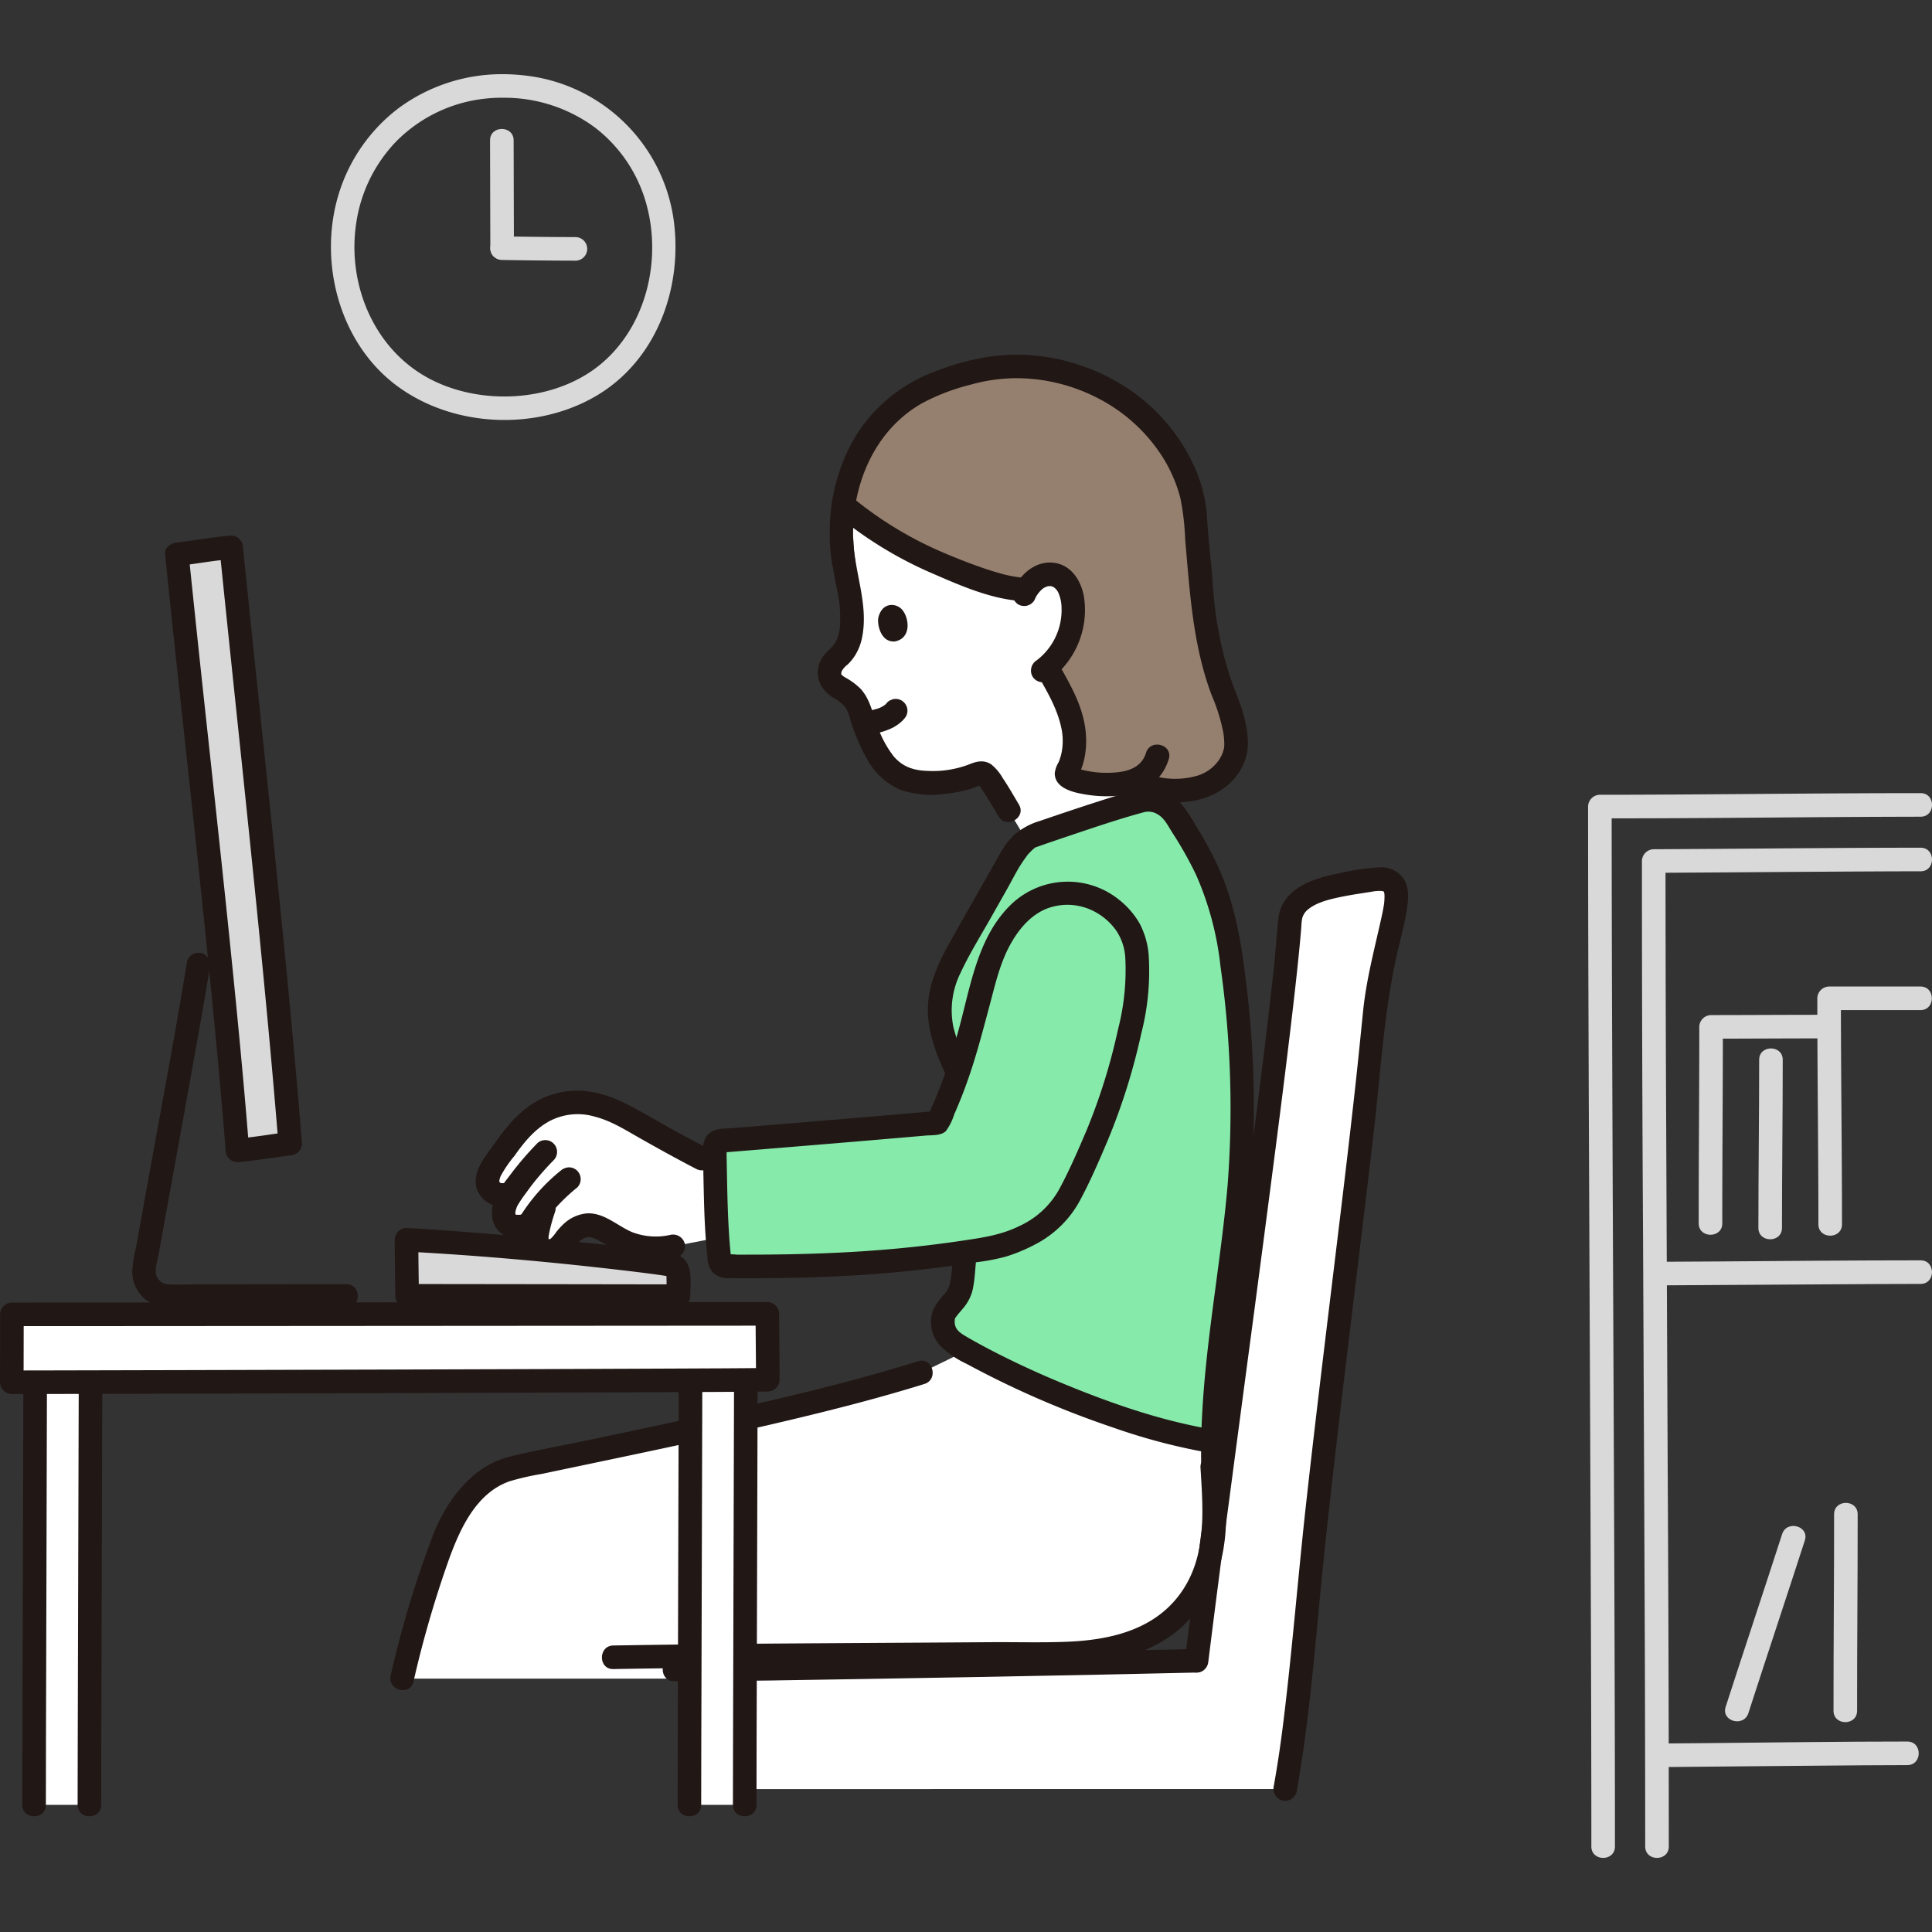 <!DOCTYPE svg PUBLIC "-//W3C//DTD SVG 1.1//EN" "http://www.w3.org/Graphics/SVG/1.1/DTD/svg11.dtd">
<!-- Uploaded to: SVG Repo, www.svgrepo.com, Transformed by: SVG Repo Mixer Tools -->
<svg width="800px" height="800px" viewBox="0 -15.1 393.308 393.308" xmlns="http://www.w3.org/2000/svg" fill="#000000">
<rect x="0" y="-15.1" width="393.308" height="393.308" fill="#333333" stroke="none"/>
<g id="SVGRepo_bgCarrier" stroke-width="0"/>
<g id="SVGRepo_tracerCarrier" stroke-linecap="round" stroke-linejoin="round"/>
<g id="SVGRepo_iconCarrier">
<defs>
<style>.a{fill:#ffffff;}.b{fill:#957f6e;}.c{fill:#211715;}.d{fill:#86eaaa;}.e{fill:#d9d9d9;}</style>
</defs>
<path class="a" d="M177.878,136.929a46.972,46.972,0,0,1-3.089-8.205,7.817,7.817,0,0,0-2.42-2.895c-1.634-1.161-4.014-1.834-3.435-4.562a4.755,4.755,0,0,1,1.684-2.579c4.073-3.438,2.819-10.44,1.926-15.486a41.537,41.537,0,0,1-.851-4.164,40.842,40.842,0,0,1,.031-11.258l.27.223a86.663,86.663,0,0,0,16.679,10.529c3.151,1.406,13.434,5.868,18.734,6.287l1.585.126a6.976,6.976,0,0,1,2.11-2.3,4.544,4.544,0,0,1,4-.586c1.982.74,2.958,2.993,3.264,5.086a15.2,15.2,0,0,1-5.254,13.594c2.161,3.789,4.438,7.637,5.292,11.856a13.921,13.921,0,0,1-1.2,9.435c-.924,1.67,4.93,2.533,7.616,2.6,3.183.02,6.754-.4,8.9-2.532l4.4,6.5-25.778,12.889-7.011-11.6s-1.718-2.865-2.593-4.3c-.834-1.365-1.607-2.333-1.779-2.588a1.7,1.7,0,0,0-2.173-.575c-3.176,1.609-8.476,2.189-12.563,1.59a9.789,9.789,0,0,1-6.283-3.769A17.961,17.961,0,0,1,177.878,136.929Z"/>
<path class="b" d="M186.348,65a30.186,30.186,0,0,0-13.755,18.391,36.837,36.837,0,0,0-.869,4.388l.27.222a86.663,86.663,0,0,0,16.679,10.529c3.151,1.406,13.434,5.868,18.734,6.287l1.587.126a6.949,6.949,0,0,1,2.108-2.3,4.544,4.544,0,0,1,4-.586c1.982.74,2.958,2.993,3.264,5.086a15.2,15.2,0,0,1-5.254,13.594c2.162,3.789,4.438,7.637,5.292,11.856a13.921,13.921,0,0,1-1.2,9.435c-.924,1.67,4.93,2.533,7.616,2.6a19.014,19.014,0,0,0,5.635-.674c14.221,5.542,21.479-2.219,21.158-7.932a25.436,25.436,0,0,0-2.015-8.623c-1.547-3.878-4.608-11.886-5.337-26.582-.419-3.844-.739-7.551-.924-10.224,0,0-.049-.709-.1-1.583a32.086,32.086,0,0,0-8.092-17.059,38.2,38.2,0,0,0-35.462-11.738c-1.941.431-3.961.992-5.843,1.613a43.366,43.366,0,0,0-6.554,2.657Q186.813,64.734,186.348,65Z"/>
<path class="c" d="M210.583,107.088a5.827,5.827,0,0,1,1.73-2.374,3.491,3.491,0,0,1,1.034-.475c.032-.005.644-.018.547-.03.1.012.745.273.475.135a2.823,2.823,0,0,1,1.192,1.478,7.918,7.918,0,0,1,.547,2.885,12.856,12.856,0,0,1-5.06,10.615,2.469,2.469,0,0,0-.861,3.283,2.419,2.419,0,0,0,3.284.861,17.674,17.674,0,0,0,7.233-16.82c-.451-3.1-2.262-6.331-5.534-7.066-3.808-.855-7.179,1.8-8.732,5.085a2.468,2.468,0,0,0,.861,3.284,2.421,2.421,0,0,0,3.284-.861Z"/>
<path class="c" d="M168.918,94.982a77.539,77.539,0,0,0,1.534,10.13,26.665,26.665,0,0,1,.517,7.64,7.408,7.408,0,0,1-.987,3.049c-.745,1.178-1.99,1.92-2.7,3.165-1.735,3.029-.552,6.1,2.213,7.894a8.855,8.855,0,0,1,2.578,1.977,9.559,9.559,0,0,1,1.1,2.825,40.508,40.508,0,0,0,3.454,7.974,14.1,14.1,0,0,0,6.765,6.084,19.611,19.611,0,0,0,9.073.772,24.968,24.968,0,0,0,5.112-1,16.318,16.318,0,0,0,2.154-.87c.043.118-.778-.185-.654-.172q-.212-.283,0,0l.289.392c1.444,1.987,2.65,4.152,3.912,6.257,1.587,2.646,5.739.235,4.144-2.423-1.085-1.809-2.124-3.665-3.312-5.409a9.487,9.487,0,0,0-2.355-2.78c-1.491-.958-2.959-.6-4.476.029a20.673,20.673,0,0,1-8.387,1.323c-2.79-.076-5.044-.764-6.929-2.928a21.856,21.856,0,0,1-3.494-6.64c-.94-2.512-1.387-5.056-3.24-7.111a13.593,13.593,0,0,0-3.065-2.292,6.378,6.378,0,0,1-.7-.461c.231.19-.29-.34-.084-.064-.208-.28-.134-.264-.117-.064a1.517,1.517,0,0,1,.134-.818,4.421,4.421,0,0,1,1.171-1.287,10.117,10.117,0,0,0,1.4-1.684,10.769,10.769,0,0,0,1.529-3.8c1.356-6.669-1.513-13.1-1.768-19.709-.119-3.079-4.919-3.094-4.8,0Z"/>
<path class="c" d="M233.513,147.459c5.745,1.4,12.217,1.114,16.787-3.057a11.664,11.664,0,0,0,3.388-5.486c.731-2.736.188-5.812-.526-8.493-.566-2.124-1.466-4.13-2.211-6.193q-1.017-2.82-1.763-5.728a78.358,78.358,0,0,1-1.64-8.231c-.532-3.615-.657-7.257-1.033-10.886-.336-3.249-.625-6.5-.836-9.763a29.734,29.734,0,0,0-2.94-10.562,37.67,37.67,0,0,0-13.548-15.33,41.469,41.469,0,0,0-18.57-6.453c-7.184-.717-14.324.842-20.974,3.523a31.977,31.977,0,0,0-15.626,13.156,37.958,37.958,0,0,0-5.1,19.826,42.837,42.837,0,0,0,.468,5.943,2.416,2.416,0,0,0,2.953,1.676,2.463,2.463,0,0,0,1.676-2.952c-1.711-12.026,2.821-25.368,13.8-31.52a43.156,43.156,0,0,1,9.793-3.727,34.943,34.943,0,0,1,9.231-1.311A36.136,36.136,0,0,1,223.5,65.96a33.925,33.925,0,0,1,13.1,11.864,29.548,29.548,0,0,1,3.715,8.56,53.612,53.612,0,0,1,.971,8.451c.939,10.7,1.557,21.465,5.39,31.612a36.882,36.882,0,0,1,2.369,7.644,15.362,15.362,0,0,1,.191,2.316c0,.2-.013.389-.027.584-.025.372.109-.291-.069.351a11.585,11.585,0,0,1-.37,1.193c.2-.492-.086.161-.115.214-.144.261-.284.521-.445.772a8.2,8.2,0,0,1-4.388,3.268,16.168,16.168,0,0,1-9.027.041c-3-.729-4.281,3.9-1.276,4.629Z"/>
<path class="c" d="M211.4,122.577c1.894,3.316,3.842,6.673,4.647,10.448a12.439,12.439,0,0,1,.131,4.725,10.639,10.639,0,0,1-.659,2.3,5.66,5.66,0,0,0-.8,2.277c.019,2.877,3.352,3.783,5.637,4.2a26.046,26.046,0,0,0,8.714.192c4.238-.651,7.58-3.1,8.861-7.283.907-2.96-3.725-4.226-4.629-1.276-1.1,3.576-4.852,4.068-8.119,4.068a20.032,20.032,0,0,1-3.551-.329,16.642,16.642,0,0,1-1.818-.424c-.1-.031-.956-.385-.485-.15-.115-.054-.227-.114-.337-.178q-.344-.227.1.085a1.644,1.644,0,0,1,.425,1.154q-.486,1.426-.047.506a10.909,10.909,0,0,0,.715-1.636,13.6,13.6,0,0,0,.694-2.616,18.514,18.514,0,0,0-.08-6.309c-.778-4.376-3.071-8.37-5.247-12.18-1.532-2.682-5.681-.267-4.145,2.423Z"/>
<path class="c" d="M170.3,89.7a80.466,80.466,0,0,0,18.658,11.562c5.816,2.523,12.068,5.388,18.452,5.957a2.417,2.417,0,0,0,2.4-2.4,2.45,2.45,0,0,0-2.4-2.4,26.179,26.179,0,0,1-3.773-.789c-1.509-.417-3-.908-4.473-1.431-2.748-.975-5.506-2.09-7.989-3.171a75.849,75.849,0,0,1-17.481-10.722,2.47,2.47,0,0,0-3.394,0,2.418,2.418,0,0,0,0,3.394Z"/>
<path class="a" d="M277.692,211.581c-3.507,30.809-8.9,71.732-11.761,102.222-1.186,11.851-2.209,23.764-4.3,35.3,0,0-86.638,0-109.586.008.009-5.055.032-14,.06-24.459,27.44-.33,75.424-1.26,91.5-1.653,5.542-44.469,17.611-129.982,19.009-150.747.465-6.364,10.233-7.162,16.518-8.216,10.169-1.7,2.34,9.965.725,27.111C279.29,197.155,278.547,204.067,277.692,211.581Z"/>
<path class="a" d="M133.388,326.624H81.857a197.981,197.981,0,0,1,8.888-29.259c1.957-4.893,6.741-12.148,14.075-13.7,28.351-6.014,59.925-12.222,82.74-19.333l9.266-4.5c12.023,6.77,32.689,15.362,47.919,18.131l2.044,5.75c.447,7.5,1.161,13.715-1.3,20.769a23.765,23.765,0,0,1-15.937,15.091c-7.76,2.56-16.336,1.958-24.581,2.02-24.184.18-43.824.214-65.055.473,0,1.677-.007,3.207-.01,4.564Z"/>
<path class="d" d="M210.683,154.915c-.348.125-.558.2-.6.227a11.081,11.081,0,0,0-2.732,2.268c-.363.471-1,1.413-1.364,1.885L196.1,176.769c-2.079,3.678-4.2,7.476-4.7,11.657-.751,6.317,2.288,12.418,5.242,18.089l-.127,33.183c-.37,2.407-.427,6.712-1.259,8.481-.692,1.473-2.963,3.408-3.185,4.63-.577,3.172.778,4.222,2.353,5.623,12.023,7.249,36.093,17.446,52.5,19.888.3-17.934,3.793-34.16,5.367-52.066,1.157-13.157.889-26.223-1.394-44.231-1.761-13.884-4.708-20.824-12.273-31.992a6.465,6.465,0,0,0-6.11-2.179C226.751,149.406,213.667,153.845,210.683,154.915Z"/>
<path class="c" d="M137.233,327.165c12.922,0,25.847-.255,38.768-.465q24.4-.4,48.8-.9,9.4-.19,18.8-.41c3.083-.075,3.095-4.875,0-4.8-13.1.32-26.2.565-39.308.81q-24.323.454-48.647.8c-6.139.08-12.278.162-18.417.163-3.089,0-3.094,4.8,0,4.8Z"/>
<path class="e" d="M102.468,0A35.487,35.487,0,0,0,81.24,6.847,34.694,34.694,0,0,0,69,24.246c-4.223,13.57-.141,29.9,11.236,38.766s28.612,9.79,41.04,2.538C133.8,58.241,139.139,43.2,137.083,29.257A34.415,34.415,0,0,0,108.455.482,41.262,41.262,0,0,0,102.468,0c-3.089-.015-3.093,4.785,0,4.8a31.01,31.01,0,0,1,18.521,5.966A29.391,29.391,0,0,1,131.3,25.477c3.659,11.741.45,25.833-9.171,33.691C112.747,66.834,97.65,67.6,87.068,61.8c-11.085-6.075-16.443-19.22-14.537-31.566a30.272,30.272,0,0,1,8.063-16.475,29.918,29.918,0,0,1,16.8-8.6,32.744,32.744,0,0,1,5.073-.367C105.556,4.785,105.562-.015,102.468,0Z"/>
<path class="e" d="M328.762,360.8q0-18.978-.066-37.954-.065-21.526-.159-43.054-.094-22.41-.193-44.821-.091-21.624-.167-43.25-.062-19.172-.082-38.344,0-2.141,0-4.282l-2.4,2.4c17.655.024,35.311-.193,52.966-.289q6.165-.033,12.33-.044c3.088,0,3.093-4.8,0-4.8-17.727,0-35.454.212-53.18.3-4.039.02-8.077.038-12.116.033a2.435,2.435,0,0,0-2.4,2.4q0,18.748.067,37.5.065,21.409.16,42.819.093,22.4.192,44.806.093,21.729.167,43.458.062,19.386.081,38.773,0,2.177,0,4.352c0,3.088,4.8,3.093,4.8,0Z"/>
<path class="e" d="M339.725,360.8q0-38.77-.226-77.539-.183-41.011-.358-82.024-.071-20.526-.084-41.053l-2.4,2.4c14.988-.079,29.976-.21,44.965-.282q4.683-.022,9.366-.028c3.089,0,3.094-4.8,0-4.8-14.028,0-28.056.144-42.083.236q-6.124.04-12.248.074a2.436,2.436,0,0,0-2.4,2.4q0,38.45.229,76.9.186,41.1.358,82.205.069,20.757.081,41.514c0,3.088,4.8,3.093,4.8,0Z"/>
<path class="e" d="M337.308,344.643c13.983-.107,27.966-.279,41.949-.372q4.515-.03,9.031-.038c3.089,0,3.094-4.8,0-4.8-13.192,0-26.384.187-39.575.311q-5.7.054-11.405.1c-3.087.024-3.095,4.824,0,4.8Z"/>
<path class="e" d="M336.938,246.573c14.891-.07,29.783-.2,44.674-.271q4.688-.022,9.376-.029c3.089,0,3.094-4.8,0-4.8-13.914,0-27.829.143-41.743.231q-6.153.039-12.307.069c-3.088.015-3.094,4.815,0,4.8Z"/>
<path class="e" d="M350.615,233.947c-.01-13.334.127-26.667.117-40l-2.4,2.4c7.294,0,14.588-.055,21.882-.056,3.088,0,3.094-4.8,0-4.8-7.294,0-14.588.054-21.882.056a2.435,2.435,0,0,0-2.4,2.4c.01,13.333-.127,26.666-.117,40,0,3.088,4.8,3.093,4.8,0Z"/>
<path class="e" d="M355.929,333.652c3.79-11.734,7.7-23.428,11.494-35.163.952-2.946-3.681-4.208-4.628-1.276-3.79,11.735-7.7,23.429-11.494,35.163-.952,2.947,3.681,4.209,4.628,1.276Z"/>
<path class="e" d="M358.122,200.65c0,11.408-.155,22.815-.157,34.223,0,3.088,4.8,3.093,4.8,0,0-11.408.155-22.815.157-34.223,0-3.088-4.8-3.093-4.8,0Z"/>
<path class="e" d="M378.059,333.169c-.009-13.334.127-26.667.118-40,0-3.089-4.8-3.094-4.8,0,.009,13.333-.127,26.666-.118,40,0,3.088,4.8,3.094,4.8,0Z"/>
<path class="e" d="M374.984,234.132c0-15.334-.22-30.667-.222-46l-2.4,2.4h18.593c3.088,0,3.093-4.8,0-4.8H372.362a2.435,2.435,0,0,0-2.4,2.4c0,15.333.22,30.666.222,46,0,3.088,4.8,3.094,4.8,0Z"/>
<path class="c" d="M246.005,322.994q1.983-15.914,4.109-31.81,2.421-18.36,4.869-36.716,2.391-18.025,4.726-36.058c1.282-9.978,2.546-19.96,3.691-29.955.413-3.6.811-7.208,1.158-10.818.13-1.349.253-2.7.358-4.051a10.888,10.888,0,0,1,.181-1.739,3.474,3.474,0,0,1,1.353-1.94c1.756-1.369,4.4-1.982,6.759-2.463,1.372-.28,2.756-.5,4.14-.716.625-.1,1.25-.192,1.874-.293.266-.043.531-.094.8-.129-.372.049.371-.025.5-.031.2-.009.4,0,.6,0,.122,0,.246.015.367.024-.006,0-.474-.092-.217-.026.147.038.305.086.453.113.265.049-.257-.116-.236-.112.1.016.2.149.3.162s-.376-.347-.081-.052c.359.357-.223-.354-.021-.03.187.3.065.2-.012-.087.043.159.085.332.139.487.182.53,0-.351.016.069.008.174.021.347.023.522a13.013,13.013,0,0,1-.073,1.367c0,.032-.042.385-.009.112.037-.3-.025.17-.035.238-.038.234-.076.469-.118.7-.107.595-.23,1.187-.359,1.778-1.4,6.387-3.1,12.647-3.764,19.177-.566,5.6-1.123,11.2-1.747,16.79-1.5,13.487-3.155,26.957-4.787,40.429-1.74,14.359-3.479,28.718-5.075,43.093-1.67,15.035-2.837,30.133-4.714,45.142-.514,4.113-1.123,8.212-1.857,12.291a2.469,2.469,0,0,0,1.676,2.953,2.422,2.422,0,0,0,2.953-1.677c2.9-16.111,3.956-32.5,5.665-48.765,1.534-14.588,3.268-29.155,5.024-43.717,1.712-14.2,3.465-28.389,5.1-42.594,1.429-12.392,2.089-24.961,5.028-37.108.605-2.5,1.285-5.006,1.65-7.558.284-1.983.5-4.194-.55-6.011a5.535,5.535,0,0,0-5.034-2.516,46.281,46.281,0,0,0-7.971,1.168c-5.324.99-11.955,3.043-12.623,9.343-.307,2.905-.487,5.827-.789,8.734-.939,9.057-2.062,18.1-3.2,27.13q-2.232,17.769-4.6,35.521-2.5,18.978-5.034,37.952-2.28,17.207-4.5,34.421-.462,3.628-.915,7.258a2.412,2.412,0,0,0,2.4,2.4,2.461,2.461,0,0,0,2.4-2.4Z"/>
<path class="c" d="M186.922,262.013c-17.768,5.524-36.024,9.449-54.207,13.324q-7.4,1.578-14.816,3.124c-4.738.993-9.552,1.821-14.245,3.01-7.5,1.9-12.635,8.755-15.364,15.611a207.977,207.977,0,0,0-8.748,28.9c-.715,3,3.913,4.285,4.629,1.276a218.432,218.432,0,0,1,7.387-25.36c2.2-5.936,5.455-13.092,12.175-15.443a52.51,52.51,0,0,1,6.551-1.5q3.552-.749,7.1-1.492,7.18-1.5,14.357-3.021c9.42-2,18.831-4.041,28.2-6.258,9.485-2.243,18.942-4.649,28.251-7.543,2.941-.914,1.686-5.549-1.276-4.629Z"/>
<path class="c" d="M124.85,324.68c19.9-.34,39.794-.448,59.692-.562q7.992-.045,15.985-.1c5.327-.037,10.667.1,15.991-.071,9.374-.305,19.176-2.269,25.735-9.507A28.054,28.054,0,0,0,249,300.583c1.023-5.6.534-11.236.193-16.876-.185-3.069-4.986-3.09-4.8,0,.544,9,1.369,18.52-4.49,26.114-5.433,7.042-14.223,8.962-22.689,9.3-5.146.207-10.31.051-15.459.087q-7.692.054-15.384.1-14.5.084-29,.181-16.258.126-32.515.391c-3.086.053-3.095,4.853,0,4.8Z"/>
<path class="c" d="M194.209,239.06c-.349,2.4-.321,4.9-.87,7.266a4.083,4.083,0,0,1-1.083,2.015,12.166,12.166,0,0,0-2.347,3.4,7.162,7.162,0,0,0,1.533,7.176,19.736,19.736,0,0,0,5.349,3.636A190.518,190.518,0,0,0,226.565,275.5a123.319,123.319,0,0,0,17.542,4.774,2.468,2.468,0,0,0,2.953-1.677,2.422,2.422,0,0,0-1.677-2.952c-10.218-1.881-20.152-5.419-29.721-9.4-4.607-1.918-9.147-4.018-13.581-6.309-1.848-.955-3.679-1.947-5.475-3-1.478-.865-2.387-1.631-2.238-3.309.037-.418.05-.338.383-.8.38-.523.832-1,1.236-1.5a9.21,9.21,0,0,0,1.914-3.445c.634-2.408.617-5.337.937-7.542a2.48,2.48,0,0,0-1.677-2.952,2.417,2.417,0,0,0-2.952,1.676Z"/>
<path class="a" d="M100.144,222.57c.1-.161.2-.312.3-.451,2.4-3.268,3.923-5.943,6.9-8.7a15.006,15.006,0,0,1,10.489-4.132,22.173,22.173,0,0,1,9.222,2.733c4.053,2.285,9.689,5.566,15.892,8.77l4.043.957c-.231,4.677-.427,10.129-.409,15.042-4.421.842-9.524,1.822-9.524,1.822-5,.909-7.936.416-12.494-2.369-2.4-1.466-4.7-2.91-7.305-1.1-1.621,1.122-1.991,2.017-3.554,3.676-.917.974-1.828,1.241-3.551.576-.782-.3-1.084-1.764-.878-2.968a31.072,31.072,0,0,1,.8-3.5l-2,.866a4.28,4.28,0,0,1-4.72.212c-1.384-1.167-.966-3.877.656-6l-1.583.145a3.091,3.091,0,0,1-3.071-1.97A5.073,5.073,0,0,1,100.144,222.57Z"/>
<path class="c" d="M108.357,230.354c-1,3.049-3.168,8.763.362,10.988a5.5,5.5,0,0,0,5.5.143c1.55-.924,2.428-2.627,3.722-3.831,1.276-1.187,2.334-1.081,3.8-.285,1.729.936,3.332,2.012,5.152,2.778,3.533,1.486,7.08,1.435,10.8.781a2.42,2.42,0,0,0,1.676-2.952,2.454,2.454,0,0,0-2.952-1.676,13.407,13.407,0,0,1-7.729-.566c-3.067-1.293-5.788-4.085-9.342-3.808a8,8,0,0,0-4.8,2.334,15.3,15.3,0,0,0-1.32,1.467,7.241,7.241,0,0,1-1.438,1.618c.025-.013.39-.024,0,.012a.246.246,0,0,1-.2-.022q-.675-.285-.159.1c.541-.218.009.579.19-.076.076-.275.04-.652.09-.95a32.874,32.874,0,0,1,1.279-4.775c.968-2.941-3.666-4.2-4.629-1.276Z"/>
<path class="c" d="M144.156,218.721c-4.157-2.154-8.247-4.432-12.319-6.744-3.743-2.125-7.4-4.189-11.729-4.836a16.8,16.8,0,0,0-12.449,2.964c-3.646,2.618-6.074,6.312-8.644,9.911-1.389,1.944-2.676,4.329-1.975,6.806a5.459,5.459,0,0,0,5.386,3.732,2.456,2.456,0,0,0,2.4-2.4,2.421,2.421,0,0,0-2.4-2.4c-.191.012-.572.067-.743-.244-.108-.2.106-.866.228-1.158a24.037,24.037,0,0,1,2.8-4.117c1.932-2.743,4.085-5.42,7.074-7.057a12.308,12.308,0,0,1,9.34-.944c3.271.844,6.064,2.626,8.973,4.275,3.846,2.18,7.712,4.323,11.638,6.357,2.739,1.418,5.169-2.722,2.422-4.145Z"/>
<path class="c" d="M109.305,217.721A64.633,64.633,0,0,0,104,223.9c-1.432,1.89-3.138,3.917-3.671,6.284-.593,2.635.212,5.411,2.9,6.443a6.533,6.533,0,0,0,6.536-1.141,2.4,2.4,0,1,0-3.394-3.394c-.328.321.427-.275.038-.033-.406.253.481-.111-.02.012-.171.042-.34.089-.512.129-.551.13.485.009-.092,0-.185,0-.374,0-.558,0-.487.014.411.138-.08,0a3.11,3.11,0,0,0-.412-.112c-.213-.03.452.239,0-.028q-.22-.146.186.134-.213-.236-.022-.008c.119.158.121.148.008-.031q.166.446.078.188c-.017-.137-.076-.284-.107-.421.135.595.029.073.033-.1.005-.234.1-.549,0-.156.052-.207.091-.413.152-.618.01-.034.254-.688.071-.264a6.875,6.875,0,0,1,.315-.624,25.709,25.709,0,0,1,1.594-2.344q.4-.552.8-1.1.222-.3.447-.591c-.223.291.19-.243.232-.3a59.8,59.8,0,0,1,4.168-4.718,2.4,2.4,0,1,0-3.394-3.394Z"/>
<path class="c" d="M109.855,235.251c.535-.876,1.1-1.732,1.712-2.558.06-.082.12-.163.181-.244.026-.034.334-.436.088-.118s.039-.048.092-.114c.078-.1.157-.2.236-.294q.475-.585.976-1.146a37.1,37.1,0,0,1,4.373-4.137,2.4,2.4,0,0,0,.7-1.7,2.439,2.439,0,0,0-.7-1.7,2.412,2.412,0,0,0-1.7-.7,2.754,2.754,0,0,0-1.7.7,37.336,37.336,0,0,0-8.408,9.583,2.4,2.4,0,1,0,4.144,2.422Z"/>
<path class="c" d="M249.338,283.707c-.339-17.978,3.128-35.622,4.977-53.433a208.152,208.152,0,0,0-.885-47.265c-.9-7.3-2.26-14.426-5.233-21.194a69.613,69.613,0,0,0-4.838-8.943,27.951,27.951,0,0,0-3.3-4.828,9.193,9.193,0,0,0-4.875-2.577c-2.72-.475-5.415.655-7.98,1.448-2.844.88-5.675,1.8-8.5,2.739q-3.5,1.161-6.992,2.364a13.982,13.982,0,0,0-5.026,2.657,15.4,15.4,0,0,0-3.134,4.048l-3.494,6.18c-2.3,4.06-4.624,8.1-6.882,12.184-2.108,3.812-3.96,7.811-4.246,12.219-.282,4.36,1.075,8.6,2.783,12.545.865,2,1.862,3.942,2.868,5.876,1.426,2.741,5.57.317,4.144-2.423a46.453,46.453,0,0,1-4.614-11.207,17.07,17.07,0,0,1,1.4-11.074c1.789-3.864,4.072-7.52,6.165-11.222l3.373-5.967c1.042-1.843,1.99-3.81,3.183-5.556.234-.342.482-.675.723-1.013.1-.138.193-.284.3-.416-.038.046-.172.207.015,0,.3-.332,1.55-1.714,2.026-1.636-.184-.03-.822.314-.222.106.247-.086.493-.177.74-.264,1.921-.678,3.852-1.33,5.783-1.979,5.021-1.686,10.056-3.413,15.17-4.8a3.563,3.563,0,0,1,2.9.4c1.412.8,2.184,2.475,3.033,3.8a75.251,75.251,0,0,1,4.806,8.55,62.757,62.757,0,0,1,4.949,18.56,204.936,204.936,0,0,1,1.45,44.667c-1.493,17.021-4.933,33.848-5.349,50.964q-.078,3.244-.014,6.489c.058,3.085,4.858,3.1,4.8,0Z"/>
<path class="d" d="M195.636,201.386a94.06,94.06,0,0,1-4.774,12.062c-15.29,1.343-29.731,2.53-44.178,3.7a1.3,1.3,0,0,0-1.2,1.3c.182,6.179.134,15.864,1.041,23.143a1.26,1.26,0,0,0,1.25,1.093c19.2.133,34.048-.535,52.156-3.432a27.511,27.511,0,0,0,14.475-6.514,24.588,24.588,0,0,0,4.766-7.465c6.307-13.408,8.238-18.68,11.387-33.013.9-5.562,1.689-11.149.181-16.551a14.937,14.937,0,0,0-11.07-8.829c-6.35-1.039-11.358,2.021-14.7,6.866a32.617,32.617,0,0,0-4.665,10.92C198.565,190.992,197.3,196.2,195.636,201.386Z"/>
<path class="c" d="M193.322,200.748a94.812,94.812,0,0,1-4.532,11.489l2.072-1.189q-15.432,1.354-30.873,2.617-3.855.318-7.711.633l-3.5.285c-1.282.1-2.788.021-3.925.71-2.128,1.289-1.754,3.741-1.711,5.856.042,2.064.074,4.128.124,6.191.1,4.444.252,8.9.743,13.322a5.2,5.2,0,0,0,1.031,3.2,4.339,4.339,0,0,0,3.465,1.24q3.805.022,7.611,0c9.425-.072,18.848-.451,28.229-1.394,4.883-.49,9.752-1.123,14.6-1.871a40.916,40.916,0,0,0,5.862-1.135,33.859,33.859,0,0,0,5.925-2.469,21.564,21.564,0,0,0,9.182-9.061c2.068-3.857,3.82-7.939,5.531-11.966a127.622,127.622,0,0,0,6.879-21.865,51.162,51.162,0,0,0,1.553-15.415,16.5,16.5,0,0,0-1.89-7.051,17.03,17.03,0,0,0-3.974-4.65,16.67,16.67,0,0,0-22.57,1.193c-6.519,6.612-7.9,16.456-10.264,25.033-.583,2.113-1.2,4.217-1.862,6.3-.941,2.95,3.691,4.212,4.628,1.276,1.328-4.16,2.429-8.386,3.555-12.6,1.153-4.317,2.127-8.686,4.368-12.6,1.7-2.968,4.1-5.77,7.38-7.009a11.772,11.772,0,0,1,10.19,1.01,12.583,12.583,0,0,1,3.814,3.537,11.076,11.076,0,0,1,1.843,5.795,48.244,48.244,0,0,1-1.5,14.325,120.649,120.649,0,0,1-6.439,20.626c-1.671,3.916-3.38,7.882-5.391,11.637a17.617,17.617,0,0,1-8.325,7.781c-3.63,1.784-7.421,2.332-11.375,2.92q-6.7,1-13.45,1.625c-9.043.846-18.122,1.175-27.2,1.231q-1.767.012-3.533.01-.962,0-1.922,0a8.058,8.058,0,0,0-1.95-.01c-.8.221.758,1.442.836.745a3.725,3.725,0,0,0-.084-.76q-.072-.681-.133-1.362c-.1-1.079-.175-2.159-.241-3.239-.26-4.225-.337-8.459-.416-12.69-.018-.963-.035-1.926-.057-2.889a7.641,7.641,0,0,0-.029-1.164c-.087-.465.244-.852-.379.05-.566.821-.129.51.567.454l7.23-.59q7.282-.6,14.565-1.2,7.432-.623,14.864-1.263l3.662-.318c1.288-.113,3.177.06,4.157-.919a11.117,11.117,0,0,0,1.675-3.326q.763-1.746,1.471-3.517c.821-2.066,1.561-4.162,2.244-6.278C198.9,199.078,194.269,197.816,193.322,200.748Z"/>
<path class="c" d="M176.577,134.4a13.507,13.507,0,0,0,5.214-1.385,9.23,9.23,0,0,0,1.614-1.106,6.193,6.193,0,0,0,1-1.118,2.4,2.4,0,0,0,.242-1.849,2.45,2.45,0,0,0-1.1-1.435,2.422,2.422,0,0,0-1.849-.242l-.573.242a2.416,2.416,0,0,0-.861.861l-.018.023.375-.485a4.079,4.079,0,0,1-.724.7l.486-.375a7.277,7.277,0,0,1-1.6.912l.573-.242a11.167,11.167,0,0,1-2.762.716l.638-.086c-.216.027-.432.05-.649.067a2.555,2.555,0,0,0-1.7.7,2.4,2.4,0,0,0,0,3.394,2.369,2.369,0,0,0,1.7.7Z"/>
<path class="c" d="M178.789,110.705c-.213,1.544.571,4.9,3.272,4.792,3.51-.553,3.089-4.694,1.621-6.45C182.48,107.61,179.535,107.382,178.789,110.705Z"/>
<path class="e" d="M82.881,248.689c6.032,0,52.149.065,55.24.065,0-1.642-.04-2.931-.04-4.5a1.959,1.959,0,0,0-.432-1.262,2.17,2.17,0,0,0-1.285-.636c-13.056-1.988-41.612-4.433-53.612-5.062C82.752,238.043,82.872,248.025,82.881,248.689Z"/>
<path class="c" d="M82.881,251.089q10.2,0,20.41.023l27.416.034q3.707,0,7.414.008a2.435,2.435,0,0,0,2.4-2.4c-.006-2.651.655-6.407-1.936-8.084-1.569-1.014-4.028-.989-5.835-1.228-3.913-.518-7.837-.959-11.762-1.372q-13.3-1.4-26.632-2.4c-3.865-.3-7.733-.573-11.6-.777a2.427,2.427,0,0,0-2.4,2.4c.009,3.8.078,7.6.129,11.4.042,3.086,4.842,3.095,4.8,0-.051-3.8-.12-7.6-.129-11.4l-2.4,2.4c15.353.812,30.728,2.214,45.991,4.047,1.852.222,3.6.443,5.189.667q.607.085,1.214.176a4.346,4.346,0,0,0,.465.069,3.427,3.427,0,0,1,.459.094.571.571,0,0,1-.348-.385c-.167-.039-.04.3-.039.581,0,.44.009.88.015,1.319.011.832.021,1.663.023,2.5l2.4-2.4q-9.156,0-18.311-.021l-28-.035-8.929-.009C79.792,246.288,79.787,251.088,82.881,251.089Z"/>
<path class="e" d="M59.078,217.692c-2.98-37.2-8.386-85.488-12.013-121.364-3.119.223-7.549,1.032-11.052,1.412,3.659,36.059,9.4,84.322,12.33,121.352C51.448,218.835,58.923,217.708,59.078,217.692Z"/>
<path class="c" d="M61.478,217.692c-1.265-15.763-2.774-31.507-4.349-47.242-1.636-16.336-3.359-32.663-5.067-48.991q-1.314-12.564-2.6-25.131a2.435,2.435,0,0,0-2.4-2.4c-3.7.285-7.361,1-11.052,1.412-1.185.133-2.543,1-2.4,2.4,1.572,15.481,3.276,30.949,4.947,46.419,1.772,16.4,3.526,32.8,5.1,49.213.824,8.567,1.6,17.14,2.279,25.72a2.43,2.43,0,0,0,2.4,2.4c2.279-.2,4.548-.522,6.813-.835q1.47-.2,2.939-.416c.361-.052.722-.1,1.083-.157.279-.042,1.075-.141-.1.008a2.477,2.477,0,0,0,2.4-2.4,2.414,2.414,0,0,0-2.4-2.4c-3.62.459-7.109,1.088-10.735,1.4l2.4,2.4c-1.245-15.724-2.8-31.424-4.424-47.112-1.7-16.345-3.492-32.68-5.251-49.018Q39.71,110.355,38.413,97.74l-2.4,2.4c3.69-.412,7.348-1.127,11.052-1.412l-2.4-2.4c1.562,15.436,3.2,30.864,4.811,46.3,1.71,16.412,3.4,32.828,4.937,49.257q1.211,12.9,2.265,25.811a2.461,2.461,0,0,0,2.4,2.4A2.418,2.418,0,0,0,61.478,217.692Z"/>
<path class="c" d="M38.084,180.619c-2.287,14.008-4.911,27.964-7.446,41.929q-1.016,5.589-2.027,11.179-.463,2.56-.924,5.122a26.12,26.12,0,0,0-.772,5.04,7.451,7.451,0,0,0,2.541,5.436,8.53,8.53,0,0,0,5.962,1.828q6.377,0,12.752-.007,11.175-.007,22.348-.017c3.089,0,3.094-4.8,0-4.8q-9.1,0-18.209.014-6.148.006-12.3.009c-1.931,0-3.944.165-5.867,0a2.621,2.621,0,0,1-2.394-2.129c-.217-1.257.34-2.834.567-4.094q.43-2.4.865-4.8.975-5.394,1.955-10.786Q37.182,213.273,39.211,202c1.2-6.7,2.406-13.392,3.5-20.107a2.473,2.473,0,0,0-1.676-2.952,2.421,2.421,0,0,0-2.953,1.676Z"/>
<path class="a" d="M140.346,352.325c0-8.57.14-57.566.21-86.436,4.514-.022,8.337-.044,11.262-.065-.079,29.169-.212,78.127-.212,86.5Z"/>
<path class="c" d="M154.005,352.328c0-8.518.035-17.035.058-25.553q.055-20.1.115-40.2.029-9.864.055-19.729c.008-3.089-4.792-3.093-4.8,0q-.051,18.775-.107,37.551-.052,18.418-.1,36.836-.013,5.547-.02,11.095c0,3.088,4.8,3.093,4.8,0Z"/>
<path class="c" d="M142.745,352.328c0-8.518.035-17.035.059-25.553q.054-20.1.114-40.2.029-9.864.056-19.729c.008-3.089-4.792-3.093-4.8,0q-.051,18.775-.107,37.551-.053,18.418-.1,36.836-.014,5.547-.021,11.095c0,3.088,4.8,3.093,4.8,0Z"/>
<path class="a" d="M6.579,266.289c24.975-.053,133.806-.313,149.729-.5,0-5.16-.087-9.012-.087-13.41h-.866c-11.764.007-134.628.1-152.927.1,0,3.04-.011,7.893-.028,13.828l4.179-.009"/>
<path class="a" d="M6.933,352.325c0-8.53.14-57.117.21-86.037l11.26-.026c-.07,28.919-.21,77.532-.21,86.063Z"/>
<path class="c" d="M6.579,268.689q11.453-.024,22.9-.052,17.1-.042,34.191-.088,18.79-.051,37.583-.111,16.539-.052,33.08-.121c6.878-.03,13.757-.053,20.636-.118l1.335-.015a2.436,2.436,0,0,0,2.4-2.4c0-4.47-.085-8.94-.087-13.41a2.434,2.434,0,0,0-2.4-2.4q-9.229,0-18.459.012l-33.721.023-40.017.027-36.6.022q-11.736.007-23.472.011H2.428a2.434,2.434,0,0,0-2.4,2.4q0,6.914-.028,13.828a2.434,2.434,0,0,0,2.4,2.4l4.179-.009c3.088-.006,3.094-4.806,0-4.8L2.4,263.9l2.4,2.4q.019-6.915.028-13.828l-2.4,2.4q10.629,0,21.26-.009l35.528-.022,40.121-.027,35-.024,20.165-.014h1.719l-2.4-2.4c0,4.47.084,8.94.087,13.41l2.4-2.4c-6.212.074-12.425.09-18.637.118q-16,.073-31.995.122-18.728.062-37.457.112-17.512.05-35.024.092-12.316.03-24.632.057l-1.984,0c-3.088.007-3.094,4.807,0,4.8Z"/>
<path class="c" d="M9.339,352.329c0-8.391.033-16.781.055-25.172q.053-20.119.11-40.239.028-10.314.055-20.629c.008-3.089-4.792-3.093-4.8,0q-.05,19.326-.105,38.652-.049,18.228-.1,36.456-.012,5.466-.019,10.932c0,3.089,4.8,3.094,4.8,0Z"/>
<path class="c" d="M20.6,352.328c0-8.518.035-17.035.059-25.553q.054-20.1.114-40.2.029-9.864.056-19.729c.008-3.089-4.792-3.093-4.8,0q-.051,18.775-.107,37.551-.054,18.418-.1,36.836-.014,5.547-.021,11.095c0,3.088,4.8,3.093,4.8,0Z"/>
<path class="e" d="M102.22,37.824c4.973.077,9.948.137,14.923.144a2.4,2.4,0,1,0,0-4.8c-4.975-.007-9.95-.067-14.923-.144a2.4,2.4,0,0,0,0,4.8Z"/>
<path class="e" d="M99.762,13.47c0,7.318.056,14.636.058,21.954,0,3.089,4.8,3.094,4.8,0,0-7.318-.057-14.636-.058-21.954,0-3.088-4.8-3.093-4.8,0Z"/>
</g>
</svg>